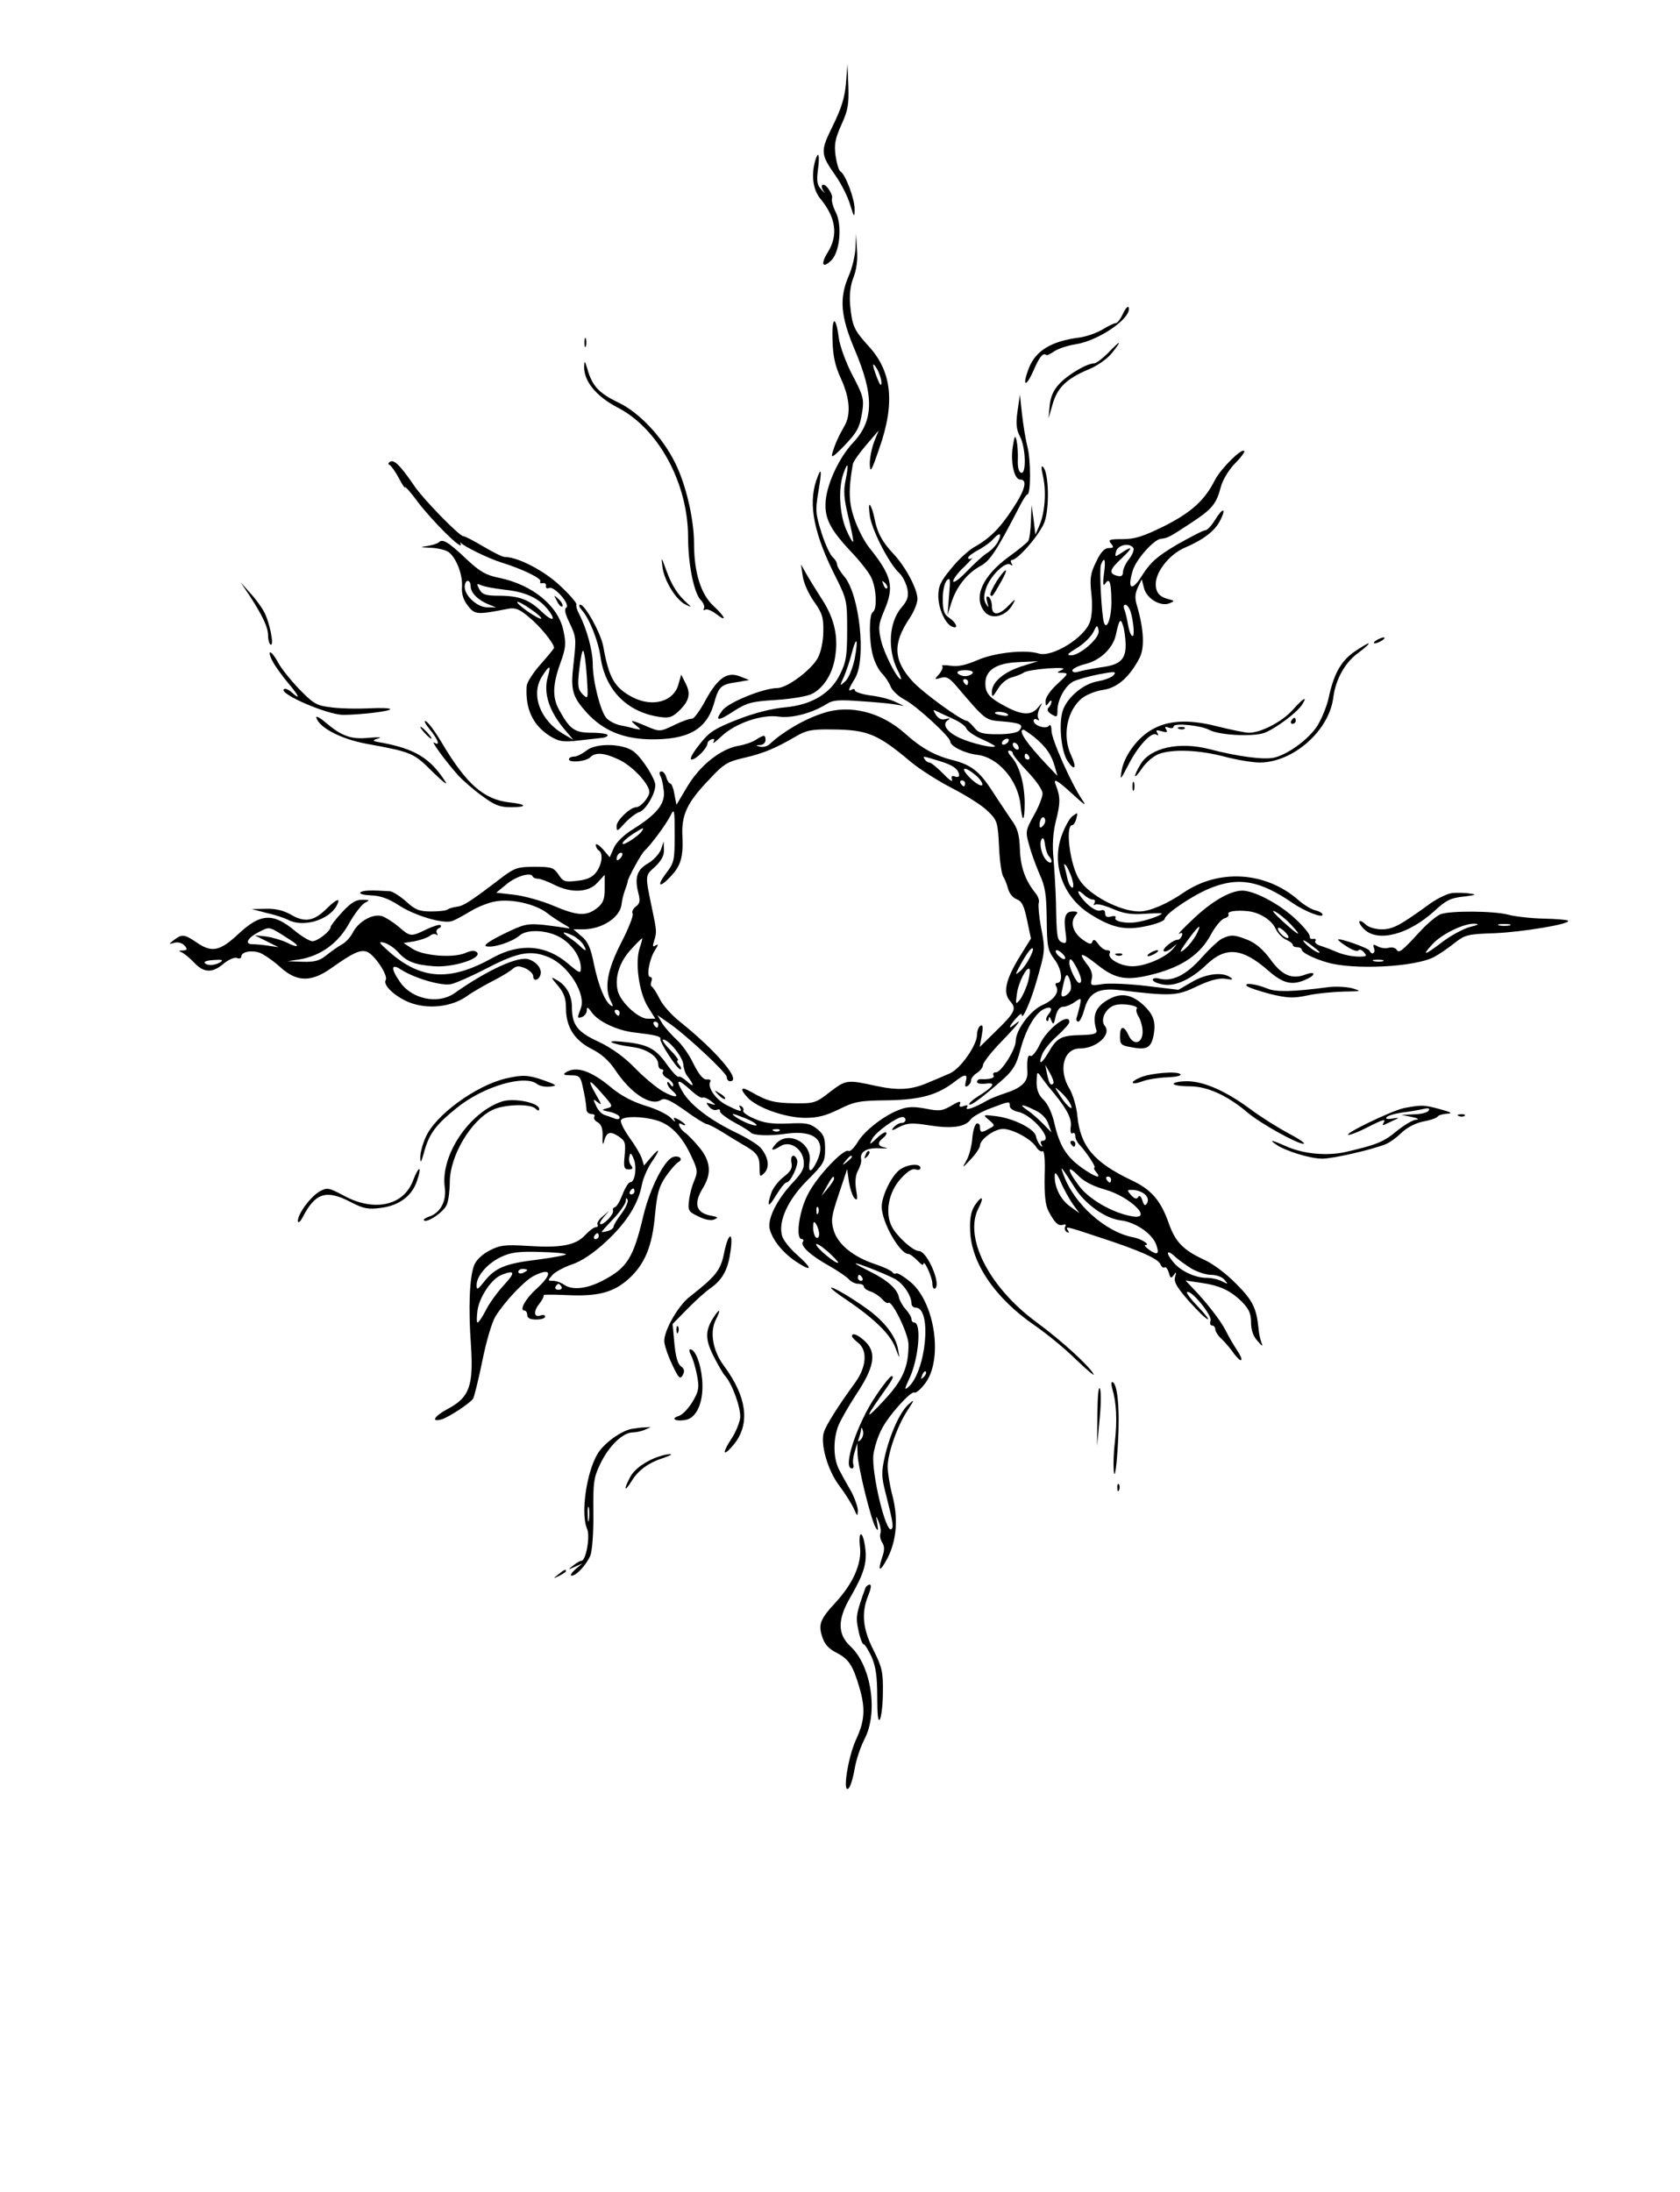 <?xml version="1.0" standalone="no"?>
<!DOCTYPE svg PUBLIC "-//W3C//DTD SVG 20010904//EN"
 "http://www.w3.org/TR/2001/REC-SVG-20010904/DTD/svg10.dtd">
<svg version="1.0" xmlns="http://www.w3.org/2000/svg"
 width="564pt" height="736pt" viewBox="0 0 564 736"
 preserveAspectRatio="xMidYMid meet">

<g transform="translate(0,736) scale(0.1,-0.1)"
fill="#000000" stroke="none">
<path d="M2840 7080 c-4 -48 -16 -85 -44 -142 -43 -87 -42 -95 10 -169 18 -26
40 -69 48 -96 13 -43 15 -45 15 -16 1 33 -30 116 -47 127 -6 3 -13 27 -17 54
-5 38 -1 57 20 104 22 48 25 68 23 130 l-3 73 -5 -65z"/>
<path d="M2736 6818 c-13 -49 -6 -96 18 -125 52 -63 61 -122 25 -180 -25 -40
-18 -56 12 -27 29 29 37 120 14 163 -9 18 -14 38 -12 45 3 6 -4 22 -14 35 -18
22 -29 8 -11 -15 4 -5 -1 -1 -11 10 -14 15 -16 28 -11 67 7 51 1 66 -10 27z"/>
<path d="M2872 6528 c-1 -25 -11 -68 -23 -95 -32 -74 -27 -135 20 -246 66
-155 65 -239 -5 -313 -46 -49 -86 -134 -92 -194 -5 -58 13 -95 83 -170 29 -30
60 -69 69 -87 18 -35 22 -108 6 -118 -13 -8 -13 -100 1 -148 6 -21 19 -47 30
-58 11 -11 24 -31 29 -44 5 -13 26 -33 47 -44 38 -19 153 -125 153 -140 0 -16
48 -40 90 -45 71 -8 138 -86 146 -169 6 -62 14 -57 14 9 -1 65 -18 125 -46
155 -10 11 -12 19 -6 19 7 0 12 -4 12 -9 0 -6 23 -33 50 -62 28 -29 50 -61 50
-73 0 -12 -13 -45 -29 -73 -28 -51 -29 -55 -16 -100 7 -27 23 -70 35 -98 19
-41 23 -69 24 -151 1 -91 3 -104 26 -135 25 -33 30 -79 9 -79 -6 0 -7 -5 -4
-10 13 -20 -6 -47 -45 -64 -41 -18 -90 -84 -90 -121 0 -28 -49 -105 -66 -105
-8 0 -12 -4 -9 -10 6 -9 -10 -14 -42 -13 -7 1 -13 -4 -13 -9 0 -6 13 -8 30 -6
36 5 26 -10 -27 -43 -19 -12 -32 -24 -29 -27 6 -5 44 24 114 85 34 31 45 50
57 97 18 68 48 121 77 137 25 13 35 4 18 -16 -7 -9 -10 -18 -6 -22 3 -3 6 0 7
8 0 8 4 5 8 -6 7 -17 9 -16 15 13 5 21 14 32 25 32 9 0 27 7 39 16 22 15 23
15 17 -13 -4 -15 -8 -34 -11 -40 -2 -7 1 -13 6 -13 5 0 14 18 20 40 15 57 46
74 118 66 175 -21 193 -20 261 13 45 21 73 28 95 25 24 -4 28 -3 16 5 -26 19
-82 12 -129 -16 l-45 -26 -108 13 c-59 7 -126 10 -148 6 -39 -6 -40 -5 -35 17
4 15 -1 32 -16 50 -32 42 -19 41 35 -2 63 -50 100 -55 194 -30 93 25 152 66
187 131 15 28 36 53 46 55 10 3 16 9 13 14 -5 9 24 14 65 10 39 -4 79 -29 93
-58 7 -16 23 -32 36 -38 12 -5 22 -13 22 -17 0 -5 7 -8 15 -8 8 0 15 -4 15 -8
0 -10 40 -30 85 -43 88 -26 294 -16 359 18 17 9 48 30 69 47 36 28 44 30 135
33 93 4 257 31 246 42 -2 3 -40 6 -82 7 -43 1 -96 7 -118 13 -47 13 -194 14
-227 2 -13 -5 -41 -28 -63 -51 -68 -74 -77 -81 -85 -69 -4 7 -16 10 -27 7 -10
-3 -27 -1 -37 5 -15 8 -17 7 -12 -7 6 -16 -8 -24 -15 -8 -3 9 -100 43 -106 38
-1 -2 12 -13 30 -24 18 -12 35 -17 38 -13 3 5 11 3 18 -5 10 -11 10 -14 0 -15
-29 -3 -65 4 -93 16 -16 7 -40 16 -53 20 -12 4 -20 11 -16 16 3 5 0 8 -8 7 -7
-2 -12 2 -11 8 1 7 -20 33 -47 58 -54 51 -139 96 -180 96 -41 -1 -101 -35
-165 -96 -33 -31 -54 -53 -46 -49 9 5 12 3 9 -6 -3 -8 -9 -14 -14 -14 -16 0
-54 -31 -47 -38 3 -4 16 1 27 10 20 17 20 17 6 0 -22 -29 -91 -60 -136 -61
-42 -1 -90 27 -78 45 3 5 -2 9 -10 9 -8 0 -21 9 -29 21 -11 15 -16 17 -20 7
-3 -10 -11 -8 -33 8 -32 23 -42 57 -24 80 10 11 9 14 -8 14 -25 0 -32 -17 -25
-69 5 -35 3 -41 -11 -35 -17 7 -19 16 -21 134 -1 41 -5 107 -8 145 -5 48 -2
89 8 130 15 58 15 80 0 118 -11 27 2 20 57 -30 40 -37 47 -41 31 -18 -36 53
-103 203 -103 232 0 15 -4 23 -8 17 -9 -14 -52 0 -52 16 0 6 5 8 12 4 7 -4 8
-3 4 4 -4 6 -2 22 4 34 11 22 11 22 -5 3 -22 -27 -52 -27 -107 2 -57 30 -70
45 -70 79 0 44 37 68 111 71 l66 3 -52 -16 c-62 -19 -103 -54 -103 -86 0 -21
2 -20 20 9 11 19 31 35 47 39 15 4 33 11 40 16 6 5 42 11 80 14 47 3 62 1 48
-5 -19 -9 -19 -10 3 -10 20 -1 18 -4 -18 -37 -23 -21 -40 -45 -40 -58 0 -17 2
-18 10 -6 5 8 10 10 10 5 0 -6 -4 -15 -10 -21 -6 -6 -3 -14 10 -22 18 -11 20
-10 20 13 0 35 25 82 53 97 12 6 50 17 85 24 53 10 61 10 51 -2 -6 -8 -30 -17
-52 -21 -46 -7 -99 -49 -117 -93 -17 -40 -9 -140 14 -175 24 -36 32 -24 12 19
-31 65 -14 153 38 193 14 11 46 24 70 27 48 7 89 44 122 108 17 33 14 95 -8
171 -9 28 -8 43 2 65 l13 27 8 -31 c10 -35 57 -62 86 -49 17 7 16 8 -2 13 -31
7 -45 22 -45 51 0 42 46 100 97 122 63 27 101 56 119 91 22 43 10 46 -16 4
-12 -20 -27 -36 -33 -36 -7 0 -49 -22 -95 -48 -66 -39 -88 -58 -116 -101 -36
-59 -53 -51 -33 14 11 37 71 104 94 106 24 3 28 5 98 51 76 50 88 65 104 125
6 22 27 57 47 77 20 20 34 39 31 42 -9 10 -78 -59 -98 -97 -34 -68 -79 -109
-170 -155 -71 -35 -99 -44 -140 -44 -45 0 -50 -2 -39 -15 10 -12 9 -15 -8 -15
-14 0 -27 -14 -42 -46 -19 -38 -22 -56 -16 -108 4 -37 2 -75 -5 -94 -18 -53
-127 -120 -172 -106 -45 14 -148 3 -205 -22 -40 -17 -66 -23 -91 -19 -19 3
-32 2 -28 -1 4 -4 -1 -16 -10 -27 -17 -19 -17 -19 5 -13 18 6 28 1 50 -24 103
-121 99 -117 157 -122 61 -5 73 -11 57 -30 -6 -8 -34 -13 -72 -13 -52 0 -65 4
-80 23 -10 12 -21 22 -24 22 -18 0 -147 94 -182 132 -65 71 -68 127 -10 213
14 21 26 50 26 64 0 33 -39 107 -80 151 -39 41 -56 74 -65 123 -4 20 -11 39
-15 42 -4 2 -3 -16 1 -42 10 -51 66 -158 98 -187 11 -10 23 -34 27 -52 5 -27
1 -40 -20 -64 -42 -50 -47 -140 -13 -209 9 -17 14 -31 11 -31 -12 0 -56 87
-66 129 -10 44 -9 55 10 100 35 81 27 117 -51 214 -15 19 -37 61 -48 93 -20
56 -21 99 -6 185 1 9 22 38 45 65 l42 49 -15 -37 c-8 -21 -15 -54 -15 -75 1
-33 5 -27 32 52 54 153 42 259 -37 344 -48 53 -54 66 -61 137 -3 35 1 66 11
92 10 25 15 59 12 93 l-3 54 -2 -47z m87 -453 c0 -13 -5 -8 -14 15 -18 46 -18
61 0 30 8 -14 14 -34 14 -45z m-120 -326 c-8 -37 -6 -62 9 -125 11 -44 18 -81
16 -83 -2 -2 -13 17 -24 43 -22 53 -26 135 -9 185 16 45 19 35 8 -20z m966
-229 c3 -6 -3 -22 -14 -36 -12 -15 -21 -35 -21 -44 0 -13 -6 -17 -20 -13 -29
8 -25 21 16 59 38 36 38 44 -1 18 -22 -15 -23 -14 -18 5 6 22 46 30 58 11z
m-99 -87 c-4 -32 -3 -43 4 -33 14 22 20 8 21 -52 2 -57 -15 -108 -25 -78 -8
27 -16 177 -10 194 12 31 17 16 10 -31z m-728 -48 c-3 -3 -9 2 -12 12 -6 14
-5 15 5 6 7 -7 10 -15 7 -18z m817 -77 c11 -35 15 -89 6 -83 -5 2 -11 19 -14
37 -3 18 -8 41 -12 51 -4 9 -3 17 3 17 5 0 13 -10 17 -22z m-16 -109 c1 -52
-17 -71 -81 -79 -31 -5 -65 -11 -77 -15 -12 -4 -21 -2 -21 4 0 6 20 16 45 22
50 13 91 53 101 97 11 52 16 59 24 32 5 -14 8 -41 9 -61z m-123 -6 c-20 -18
-46 -33 -58 -33 -19 0 -16 4 18 25 22 13 46 37 54 52 12 25 14 26 18 8 3 -13
-8 -30 -32 -52z m-391 -93 c-3 -5 -15 -10 -25 -10 -10 0 -22 5 -25 10 -4 6 7
10 25 10 18 0 29 -4 25 -10z m-15 -30 c0 -5 -2 -10 -4 -10 -3 0 -8 5 -11 10
-3 6 -1 10 4 10 6 0 11 -4 11 -10z m-49 -124 c20 -9 40 -23 43 -31 3 -9 26
-25 51 -36 25 -11 45 -22 45 -24 0 -9 -78 9 -117 27 -44 20 -62 46 -41 60 9 6
7 8 -7 4 -14 -4 -24 1 -33 14 -11 18 -10 19 5 11 10 -5 34 -16 54 -25z m183
15 c3 -4 -6 -6 -19 -3 -14 2 -25 6 -25 8 0 8 39 4 44 -5z m90 -77 c40 -34 55
-57 67 -97 l9 -32 -38 40 c-67 71 -96 115 -76 115 3 0 20 -12 38 -26z m-89
-14 c-3 -5 -11 -10 -16 -10 -6 0 -7 5 -4 10 3 6 11 10 16 10 6 0 7 -4 4 -10z
m35 -21 c0 -6 -4 -7 -10 -4 -5 3 -10 11 -10 16 0 6 5 7 10 4 6 -3 10 -11 10
-16z m35 -29 c3 -5 1 -10 -4 -10 -6 0 -11 5 -11 10 0 6 2 10 4 10 3 0 8 -4 11
-10z m46 -233 c-8 -8 -11 -7 -11 4 0 20 13 34 18 19 3 -7 -1 -17 -7 -23z m20
-101 c15 -16 10 -30 -5 -17 -18 15 -29 58 -19 74 5 7 9 1 11 -18 2 -16 8 -34
13 -39z m812 -229 c43 -46 28 -40 -28 11 -27 25 -39 39 -25 32 14 -7 38 -27
53 -43z m602 -9 c-22 -6 -63 -28 -91 -49 -61 -47 -73 -50 -36 -10 31 35 106
71 142 70 18 -1 14 -4 -15 -11z m133 5 c-10 -2 -26 -2 -35 0 -10 3 -2 5 17 5
19 0 27 -2 18 -5z m-1052 -31 c-8 -15 -24 -36 -37 -47 -25 -22 -19 -8 19 43
30 39 37 41 18 4z m309 -10 c-6 -7 -35 18 -35 31 0 5 9 2 20 -8 11 -10 18 -20
15 -23z m105 -49 c0 -8 -38 17 -51 33 -9 11 -2 9 19 -6 17 -13 32 -25 32 -27z
m-860 -8 c7 -8 8 -15 2 -15 -5 0 -15 7 -22 15 -7 8 -8 15 -2 15 5 0 15 -7 22
-15z m45 -45 c16 -32 19 -50 8 -50 -9 0 -33 49 -33 67 0 21 8 15 25 -17z
m1028 23 c-7 -2 -21 -2 -30 0 -10 3 -4 5 12 5 17 0 24 -2 18 -5z m-1049 -97
c-3 -8 -12 -17 -20 -20 -11 -4 -13 1 -8 22 11 53 15 59 25 34 4 -12 6 -28 3
-36z"/>
<path d="M3770 6307 c-8 -18 -19 -32 -25 -32 -5 0 -26 -10 -45 -22 -19 -11
-53 -23 -75 -26 -95 -12 -148 -44 -171 -103 -24 -63 -10 -67 17 -5 19 44 31
58 42 49 2 -2 14 4 27 13 14 9 45 19 70 23 80 12 191 90 179 124 -2 6 -11 -4
-19 -21z"/>
<path d="M2795 6218 c1 -54 9 -88 29 -131 29 -64 33 -119 11 -157 -19 -33 -31
-59 -40 -89 -6 -20 0 -17 34 17 50 52 57 65 66 122 6 40 2 54 -33 120 -22 42
-42 97 -46 125 -10 78 -24 74 -21 -7z"/>
<path d="M1962 6210 c0 -14 2 -19 5 -12 2 6 2 18 0 25 -3 6 -5 1 -5 -13z"/>
<path d="M3720 6175 c-19 -19 -40 -35 -47 -35 -24 0 -87 -37 -116 -68 -20 -21
-30 -43 -33 -73 l-4 -44 14 49 c16 55 47 85 121 116 29 12 62 35 78 55 36 45
30 45 -13 0z"/>
<path d="M1961 6130 c-1 -50 40 -100 112 -138 137 -70 237 -254 237 -436 0
-88 19 -185 42 -210 10 -10 15 -24 11 -29 -3 -6 -1 -7 4 -4 6 4 22 -3 37 -14
38 -30 32 -11 -8 26 -43 39 -66 113 -66 210 0 83 -28 201 -64 272 -43 87 -122
170 -191 202 -64 31 -87 55 -103 112 -9 29 -10 30 -11 9z"/>
<path d="M3416 5980 c-6 -42 -4 -62 8 -85 20 -37 22 -129 4 -122 -8 2 -12 19
-11 43 1 21 -1 50 -4 64 -5 21 -7 18 -13 -20 -8 -53 5 -110 25 -110 25 0 17
-34 -24 -96 -43 -67 -80 -103 -131 -131 -19 -11 -54 -43 -77 -72 -35 -42 -43
-59 -43 -92 0 -42 24 -95 47 -103 21 -9 15 12 -9 29 -19 12 -23 25 -23 65 0
28 6 54 14 62 11 11 12 3 7 -52 l-5 -65 13 42 c17 54 53 98 96 122 33 17 54
48 137 209 9 17 19 32 22 32 12 0 12 117 0 161 -6 24 -14 73 -18 109 l-7 65
-8 -55z m-66 -439 c-6 -12 -22 -29 -37 -38 -14 -9 -45 -38 -69 -63 -24 -25
-44 -39 -44 -31 0 7 17 30 38 49 20 20 31 33 25 28 -7 -4 -13 -3 -13 1 0 5 16
17 35 27 19 10 42 27 51 38 21 23 29 17 14 -11z"/>
<path d="M1310 5810 c-7 -4 -8 -9 -2 -11 5 -2 19 -22 31 -44 11 -22 21 -36 21
-31 0 4 20 -18 44 -51 49 -64 148 -162 143 -141 -2 7 -2 10 0 6 7 -11 95 -54
138 -67 65 -20 135 -53 129 -63 -3 -5 0 -7 8 -6 7 2 12 -2 11 -9 -2 -7 3 -10
11 -7 17 7 72 -56 57 -66 -7 -4 -4 -21 10 -49 24 -50 24 -54 14 -143 -10 -86
-3 -108 46 -162 54 -58 118 -85 206 -88 130 -3 193 31 219 117 17 61 23 67 79
75 l40 7 -28 11 c-44 19 -76 -2 -118 -78 -19 -36 -40 -64 -46 -63 -6 1 -33 -8
-59 -21 -48 -23 -49 -23 -92 -5 -53 23 -62 24 -36 3 18 -15 18 -15 -6 -10 -14
4 -37 9 -52 12 -15 4 -34 14 -42 23 -20 22 -46 124 -46 181 0 45 -20 119 -46
169 -7 13 -11 28 -9 31 3 4 -21 32 -53 62 -53 51 -143 98 -187 98 -8 0 -40 16
-72 35 -32 19 -62 35 -68 35 -13 0 -136 126 -165 170 -45 66 -67 88 -80 80z
m660 -721 c5 -77 5 -78 -14 -60 -16 17 -18 28 -11 86 4 37 10 64 13 60 4 -4 9
-42 12 -86z"/>
<path d="M3502 5759 c11 -51 6 -121 -13 -164 l-13 -30 -6 50 -7 50 -2 -55 c-1
-30 -5 -60 -9 -66 -4 -6 -33 -30 -65 -53 -88 -64 -120 -135 -83 -183 23 -31
75 -18 97 25 10 18 7 17 -14 -5 -33 -35 -57 -36 -57 -4 0 14 -5 28 -11 32 -8
4 -9 -1 -5 -17 6 -21 5 -21 -4 -6 -8 13 -8 27 0 51 13 41 64 91 81 81 8 -5 10
-4 5 3 -4 7 -3 12 1 12 20 0 93 85 109 126 18 48 15 167 -4 186 -7 7 -7 -3 0
-33z"/>
<path d="M2740 5746 c-27 -82 -7 -180 67 -326 36 -72 37 -79 37 -175 0 -84 -3
-107 -23 -147 -32 -67 -97 -105 -188 -113 -43 -4 -102 -19 -158 -41 -78 -31
-95 -42 -128 -85 -23 -29 -33 -49 -25 -49 15 0 53 39 53 54 0 5 6 11 14 14 9
3 11 0 6 -9 -4 -8 8 1 27 19 46 44 137 75 193 66 45 -6 112 12 163 44 18 12
42 13 110 8 48 -3 101 -8 117 -11 l30 -5 -30 14 c-16 8 -54 18 -82 21 -29 4
-53 12 -53 17 0 5 -4 6 -10 3 -15 -9 -12 1 10 37 39 64 16 282 -36 343 -13 15
-24 34 -24 40 0 7 -7 18 -15 25 -8 7 -25 43 -37 81 -20 63 -21 76 -11 136 13
76 11 91 -7 39z m129 -599 c-7 -32 -20 -64 -31 -74 -20 -18 -20 -18 -4 17 8
19 20 55 26 79 16 61 22 45 9 -22z"/>
<path d="M1474 5540 c-5 -5 -22 -10 -39 -13 -27 -4 -26 -4 8 -6 21 0 47 -6 59
-12 26 -14 52 -75 49 -119 -2 -24 5 -45 20 -64 23 -30 31 -30 134 -10 25 5 39
-1 71 -28 36 -29 84 -88 84 -103 0 -2 -20 -27 -45 -55 -25 -28 -46 -61 -47
-73 -5 -77 21 -132 78 -168 31 -19 44 -21 97 -15 34 4 70 8 80 9 9 1 17 5 17
9 0 4 -24 8 -53 8 -58 0 -74 11 -110 77 -23 41 -22 84 4 156 19 53 20 66 10
112 -18 82 -104 152 -215 175 -45 9 -65 21 -108 61 -62 59 -82 71 -94 59z
m106 -148 c0 -22 25 -47 60 -61 l25 -10 -28 0 c-33 -1 -77 38 -77 69 0 11 5
20 10 20 6 0 10 -8 10 -18z m115 -12 c69 -7 114 -28 144 -66 31 -39 16 -43
-22 -6 -41 39 -75 52 -142 52 -45 0 -56 4 -66 22 -10 19 -9 20 7 13 11 -5 46
-11 79 -15z m88 -66 c21 -14 36 -28 34 -31 -3 -2 -24 9 -48 26 -51 37 -39 42
14 5z m56 -226 c-15 -55 3 -114 58 -179 l28 -33 -34 20 c-77 45 -110 131 -72
192 26 41 32 41 20 0z"/>
<path d="M2224 5456 c6 -46 46 -111 78 -126 19 -9 21 -9 8 2 -34 30 -54 61
-72 110 -18 50 -19 51 -14 14z"/>
<path d="M2695 5425 c3 -22 20 -60 38 -85 27 -38 32 -53 31 -100 0 -31 -8 -69
-18 -88 -21 -40 -102 -101 -136 -102 -47 0 -164 -48 -184 -74 -29 -38 -16 -39
38 -3 44 28 60 32 140 37 50 3 104 12 121 20 42 21 73 72 80 134 9 67 -7 127
-50 191 -18 28 -40 64 -49 80 l-17 30 6 -40z"/>
<path d="M3346 5409 c-14 -23 -24 -44 -21 -47 6 -6 6 -7 34 42 30 52 21 56
-13 5z"/>
<path d="M838 5360 c44 -68 62 -106 62 -134 0 -14 4 -27 8 -30 14 -8 -3 76
-21 109 -9 17 -30 46 -48 65 l-31 35 30 -45z"/>
<path d="M1870 5342 c6 -13 14 -21 18 -18 3 4 -2 14 -12 24 -18 16 -18 16 -6
-6z"/>
<path d="M1953 5312 c25 -27 55 -102 63 -157 15 -109 87 -184 193 -201 36 -6
46 -3 68 17 37 35 43 59 25 94 l-15 30 -9 -31 c-15 -60 -88 -80 -156 -44 -60
32 -78 65 -97 171 -8 43 -61 139 -77 139 -6 0 -4 -7 5 -18z"/>
<path d="M4620 5210 c-8 -5 -10 -10 -5 -10 6 0 17 5 25 10 8 5 11 10 5 10 -5
0 -17 -5 -25 -10z"/>
<path d="M4544 5170 c-43 -31 -67 -74 -84 -155 -6 -27 -23 -68 -37 -91 -29
-46 -102 -99 -148 -108 -34 -7 -119 4 -215 29 -101 26 -196 5 -230 -49 -28
-47 -25 -58 5 -14 13 19 39 41 56 47 48 17 135 13 219 -9 41 -11 95 -20 120
-20 112 1 232 107 246 218 8 62 40 119 85 151 23 17 38 31 33 31 -5 -1 -27
-14 -50 -30z"/>
<path d="M914 5142 c8 -16 31 -48 50 -71 40 -47 47 -64 16 -36 -11 10 -23 15
-27 11 -16 -16 145 -85 198 -86 56 0 159 12 159 19 0 4 -32 5 -70 3 -39 -2
-96 -1 -126 3 -52 6 -61 12 -109 61 -29 30 -61 70 -71 89 -10 19 -22 35 -27
35 -4 0 -1 -13 7 -28z"/>
<path d="M4341 4978 c-35 -40 -107 -78 -148 -78 -13 0 -60 10 -105 21 -100 26
-174 21 -230 -16 -46 -30 -86 -88 -93 -135 -5 -31 -3 -28 23 22 32 63 77 112
94 102 7 -5 8 -2 3 6 -6 9 -2 10 15 5 17 -5 21 -4 15 6 -6 9 -3 11 8 6 10 -3
17 -2 17 4 0 13 92 4 121 -12 32 -17 142 -23 182 -10 37 13 115 71 130 98 17
28 2 19 -32 -19z"/>
<path d="M2764 4966 c-64 -20 -136 -63 -180 -104 -8 -8 -22 -11 -32 -9 -16 4
-16 5 1 6 9 0 17 8 17 16 0 19 -5 19 -33 1 -12 -8 -39 -17 -59 -20 -59 -11
-126 -64 -169 -134 l-38 -64 -7 36 c-3 20 -10 36 -14 36 -4 0 -10 9 -13 20 -3
11 -10 20 -16 20 -8 0 -9 -6 -3 -17 5 -10 9 -34 11 -53 2 -41 -26 -75 -104
-124 -30 -18 -56 -44 -64 -62 l-14 -32 -23 27 c-13 14 -24 21 -24 14 0 -6 5
-15 10 -18 16 -10 11 -48 -9 -74 -12 -16 -31 -25 -63 -28 -41 -5 -48 -3 -63
21 -16 23 -23 26 -80 26 -55 0 -67 -4 -105 -32 -107 -82 -134 -100 -156 -102
-13 -2 -27 -6 -31 -9 -3 -4 -28 -7 -55 -7 -40 0 -54 5 -85 34 -21 18 -46 34
-55 34 -63 4 -91 3 -98 -4 -5 -5 11 -9 35 -10 31 -1 58 -10 95 -34 54 -35 150
-63 178 -52 10 3 37 18 62 33 25 15 63 30 85 33 53 9 131 -9 170 -38 16 -13
44 -31 60 -40 18 -10 22 -15 10 -12 -11 2 -47 7 -80 11 -55 5 -66 3 -135 -31
-49 -24 -69 -39 -57 -41 23 -6 87 15 111 36 26 23 96 19 140 -8 39 -24 66 -66
66 -101 0 -20 -4 -18 -42 14 -74 64 -162 71 -253 21 -144 -81 -242 -75 -350
21 -34 30 -36 34 -15 29 14 -4 34 -18 45 -30 29 -33 56 -44 122 -49 64 -5 164
27 144 47 -7 7 -20 6 -40 -3 -42 -17 -141 -9 -177 15 l-29 19 37 6 c20 4 43
12 51 18 8 7 18 8 22 4 5 -4 5 -2 2 5 -4 6 -1 13 5 16 7 2 10 7 7 11 -3 3 -24
-3 -47 -14 -53 -26 -55 -25 -94 9 -18 15 -43 31 -55 35 -30 10 -79 -17 -98
-54 -8 -16 -25 -35 -38 -41 -12 -7 -35 -23 -50 -35 -23 -19 -39 -24 -80 -23
l-52 2 41 6 c71 12 130 55 166 121 18 32 42 63 53 69 18 9 17 10 -9 10 -21 1
-38 -10 -67 -41 -22 -24 -39 -46 -39 -50 0 -14 -44 -48 -61 -48 -9 0 -36 16
-59 35 -73 61 -115 59 -189 -10 -62 -58 -89 -64 -138 -31 -44 30 -52 31 -79
10 -19 -15 -19 -15 2 -9 13 3 26 -1 34 -10 10 -12 9 -15 -6 -16 -15 0 -15 -2
-4 -6 8 -4 27 -19 42 -35 32 -34 61 -36 99 -3 16 13 36 22 44 19 8 -4 15 -1
15 4 0 17 35 23 63 13 14 -6 45 -27 68 -48 56 -51 105 -51 173 -2 71 50 94 61
117 54 25 -8 73 -80 64 -95 -11 -17 32 -57 81 -76 60 -23 138 -15 189 20 22
16 63 39 90 53 28 14 57 32 66 40 13 11 21 11 43 2 14 -7 26 -18 26 -26 0 -18
17 -16 24 3 7 19 -10 43 -38 53 -34 13 -139 -35 -251 -114 -55 -38 -143 -19
-182 38 -32 46 -30 64 3 42 45 -29 136 -56 168 -49 16 3 72 28 124 55 102 53
146 60 205 35 66 -28 125 -123 107 -171 -13 -34 -13 -35 5 -29 8 4 15 13 15
22 0 13 4 11 16 -6 21 -31 85 -61 141 -68 70 -8 93 -13 90 -22 -3 -10 56 -102
67 -102 5 0 3 7 -4 15 -7 8 -9 15 -4 15 4 0 -7 16 -26 35 -19 19 -29 35 -24
35 19 0 65 -57 68 -83 1 -14 7 -32 13 -39 24 -31 24 -41 1 -20 -13 12 -27 20
-30 17 -3 -3 -21 16 -41 44 -38 53 -65 66 -152 74 -61 6 -31 -9 37 -18 49 -6
88 -32 88 -59 0 -9 5 -16 11 -16 5 0 8 -4 4 -9 -3 -6 4 -15 15 -21 11 -6 20
-16 20 -23 0 -7 -4 -6 -10 3 -5 8 -10 10 -10 4 0 -6 7 -17 15 -24 30 -25 14
-28 -28 -5 -23 13 -66 49 -96 80 -36 37 -77 66 -120 87 -73 33 -91 57 -91 118
0 39 -20 74 -53 91 -19 11 -18 8 6 -20 20 -24 27 -43 27 -74 0 -64 27 -108 85
-138 34 -17 60 -40 81 -72 51 -77 119 -122 153 -100 12 8 29 1 79 -34 34 -25
68 -46 75 -47 7 -1 30 -13 51 -26 22 -14 52 -32 67 -41 50 -28 59 -40 59 -77
0 -34 1 -35 16 -20 19 19 14 54 -13 85 -10 11 -47 34 -83 51 -87 42 -152 92
-178 136 -26 44 -17 46 27 6 18 -17 36 -28 40 -25 5 2 17 -3 27 -11 19 -15 19
-15 0 -10 -16 6 -17 4 -6 -9 7 -9 19 -14 26 -11 8 3 13 1 11 -5 -1 -5 21 -22
48 -37 28 -15 52 -30 55 -34 8 -10 62 -13 120 -4 96 13 136 -23 102 -94 -19
-39 -30 -39 -24 1 9 62 -72 105 -113 59 -21 -23 -14 -26 15 -8 31 20 74 -8 78
-49 3 -26 -5 -40 -38 -75 -52 -56 -84 -120 -76 -154 10 -38 44 -80 89 -110 55
-36 56 -24 3 23 -25 22 -48 51 -51 66 -12 48 20 119 85 184 56 56 60 63 60
106 0 38 -5 49 -27 67 -24 19 -38 21 -98 18 -53 -2 -81 2 -112 16 -24 10 -40
22 -38 27 3 4 0 11 -6 15 -8 4 -9 3 -5 -4 10 -17 1 -15 -45 8 -37 19 -66 61
-54 80 3 4 -3 7 -13 6 -11 -1 -26 17 -44 53 -14 30 -40 66 -56 80 -16 15 -38
39 -48 54 l-17 29 36 -25 c58 -39 197 -169 197 -183 0 -8 5 -14 11 -14 41 0
-46 102 -171 202 -25 20 -55 53 -65 74 -11 22 -23 40 -27 42 -4 2 -4 10 -1 18
3 8 1 14 -4 14 -14 0 -3 61 16 90 11 17 12 22 2 16 -10 -7 -11 -3 -5 15 9 30
9 32 -6 104 -25 120 -25 114 9 145 21 20 31 38 30 57 l-1 28 -9 -27 c-6 -15
-25 -36 -44 -47 -37 -21 -45 -48 -32 -99 7 -27 5 -36 -9 -46 -9 -7 -14 -18
-10 -24 3 -6 -14 -50 -39 -98 -47 -92 -57 -152 -34 -196 8 -15 8 -19 0 -14
-20 13 -42 67 -57 139 -11 56 -21 77 -42 94 l-27 23 32 0 c64 0 126 40 130 86
1 11 6 31 11 45 5 13 9 26 9 29 0 10 46 95 58 105 18 16 69 84 85 115 14 28
15 25 15 -63 0 -86 -2 -94 -29 -129 -33 -44 -22 -51 16 -10 34 36 42 65 39
134 -4 72 16 114 89 190 48 52 62 61 115 73 66 15 107 32 174 71 37 22 54 26
124 25 120 -1 153 -15 265 -109 30 -25 93 -65 140 -89 48 -25 102 -59 119 -77
31 -30 33 -37 37 -120 2 -48 9 -92 14 -99 5 -7 12 -25 16 -40 4 -16 16 -31 29
-36 18 -7 25 -22 35 -70 l13 -62 -36 -58 c-49 -79 -59 -124 -34 -152 23 -26
17 -38 -51 -104 l-51 -50 7 39 c5 28 4 37 -5 32 -6 -4 -11 -17 -11 -30 0 -35
-56 -115 -92 -130 -18 -8 -49 -21 -68 -29 -59 -26 -102 -29 -178 -13 -99 22
-102 21 -157 -21 -46 -36 -52 -38 -119 -37 -68 1 -90 7 -146 39 -33 19 -38 10
-10 -20 32 -34 124 -67 192 -68 43 0 70 7 115 29 52 26 69 29 164 30 111 2
167 18 226 64 33 26 43 25 35 -2 -3 -14 -2 -19 6 -14 7 4 12 13 12 19 0 7 9
18 20 25 11 7 20 19 20 26 0 8 27 43 60 77 57 59 78 86 45 59 -21 -18 -19 -7
5 20 11 13 20 19 20 14 0 -24 29 40 48 106 31 107 32 109 17 186 -7 37 -10 74
-8 82 3 7 -1 20 -8 30 -37 45 -53 90 -55 150 -2 51 -7 71 -31 103 -15 23 -44
65 -63 95 -43 66 -71 87 -135 103 -56 14 -103 40 -155 87 -81 73 -186 100
-276 70z m390 -161 c47 -14 65 -28 66 -49 0 -4 -7 -6 -14 -3 -11 4 -13 1 -10
-11 3 -9 -10 0 -30 21 -20 20 -40 37 -46 37 -5 0 -12 5 -15 10 -8 13 -10 13
49 -5z m123 -49 c15 -13 24 -28 20 -32 -4 -4 -22 6 -40 24 -37 37 -21 43 20 8z
m-37 -26 c0 -5 -2 -10 -4 -10 -3 0 -8 5 -11 10 -3 6 -1 10 4 10 6 0 11 -4 11
-10z m-1085 -160 c-10 -16 -65 -52 -65 -42 0 6 15 19 33 31 36 23 41 25 32 11z
m-73 -92 c-7 -7 -12 -8 -12 -2 0 14 12 26 19 19 2 -3 -1 -11 -7 -17z m-276
-68 c8 0 32 -9 54 -20 57 -29 115 -27 145 6 l25 27 0 -46 c0 -37 -5 -49 -26
-66 -36 -28 -66 -26 -148 9 -38 16 -96 32 -129 36 l-61 7 34 28 c32 27 82 42
88 27 2 -5 10 -8 18 -8z m-831 -206 c35 -22 26 -28 -13 -8 -17 8 -48 17 -69
20 l-38 4 40 -20 40 -20 -34 5 c-18 3 -42 5 -53 5 -29 0 -17 22 23 42 36 18
31 19 104 -28z m948 15 c12 -6 28 -19 35 -30 14 -22 9 -25 -10 -6 -7 7 -24 21
-38 30 -28 19 -22 22 13 6z m225 -40 c-17 -49 -3 -151 27 -199 l25 -40 -26 0
c-31 0 -90 55 -100 93 -11 45 5 96 43 138 19 21 37 39 39 39 1 0 -2 -14 -8
-31z m1308 -36 c-8 -16 -22 -36 -32 -44 -16 -13 -16 -12 -4 11 22 43 43 71 47
66 3 -2 -2 -17 -11 -33z m-2716 -13 c-18 -12 -47 -13 -53 -2 -3 4 11 8 31 9
27 2 33 0 22 -7z m2711 -67 c-6 -21 -18 -47 -26 -58 -16 -19 -16 -18 -11 19 5
38 33 92 42 83 3 -3 1 -22 -5 -44z m-1371 -103 c0 -5 -2 -10 -4 -10 -3 0 -8 5
-11 10 -3 6 -1 10 4 10 6 0 11 -4 11 -10z m130 -40 c0 -5 -2 -10 -4 -10 -3 0
-8 5 -11 10 -3 6 -1 10 4 10 6 0 11 -4 11 -10z m294 -315 c40 -17 49 -31 14
-19 -23 7 -68 34 -56 34 3 0 22 -7 42 -15z m113 -41 c-3 -3 -12 -4 -19 -1 -8
3 -5 6 6 6 11 1 17 -2 13 -5z"/>
<path d="M1062 4950 c11 -34 83 -71 168 -87 154 -28 159 -31 223 -95 34 -33
52 -47 42 -32 -50 78 -101 109 -210 130 -37 6 -38 8 -15 15 15 4 2 5 -31 2
-61 -6 -92 5 -149 54 -18 15 -31 21 -28 13z"/>
<path d="M4335 4940 c-3 -5 -1 -10 4 -10 6 0 11 5 11 10 0 6 -2 10 -4 10 -3 0
-8 -4 -11 -10z"/>
<path d="M1443 4911 c28 -34 36 -58 15 -44 -14 8 39 -64 81 -111 14 -15 49
-46 78 -67 43 -32 60 -39 99 -39 56 0 53 10 -5 16 -88 10 -146 62 -230 204
-21 35 -44 66 -52 69 -7 2 -1 -10 14 -28z"/>
<path d="M1425 4900 c10 -11 20 -20 23 -20 3 0 -3 9 -13 20 -10 11 -20 20 -23
20 -3 0 3 -9 13 -20z"/>
<path d="M3958 4913 c7 -3 16 -2 19 1 4 3 -2 6 -13 5 -11 0 -14 -3 -6 -6z"/>
<path d="M1970 4841 c-14 -11 -33 -21 -42 -21 -10 0 -18 -4 -18 -9 0 -13 57
-8 72 7 17 17 46 15 93 -7 46 -20 105 -83 105 -110 0 -17 -29 -51 -44 -51 -20
0 -66 -44 -66 -63 0 -20 2 -19 28 10 16 17 38 34 49 37 21 7 53 61 53 90 0 20
-40 85 -69 110 -33 30 -128 33 -161 7z"/>
<path d="M3802 4720 c0 -14 2 -19 5 -12 2 6 2 18 0 25 -3 6 -5 1 -5 -13z"/>
<path d="M3598 4618 c-8 -7 -23 -34 -33 -61 -36 -96 2 -206 92 -264 75 -48
120 -58 192 -42 34 7 61 18 61 24 1 16 90 77 150 102 97 40 168 28 280 -49 41
-28 100 -51 100 -39 0 5 -11 12 -25 15 -13 3 -39 19 -57 35 -109 95 -266 105
-385 24 -55 -38 -114 -63 -148 -63 -64 0 -168 54 -201 106 -32 48 -49 184 -24
184 4 0 10 9 13 20 6 24 6 24 -15 8z m0 -205 c6 -19 7 -33 2 -33 -5 0 -12 12
-16 28 -3 15 -8 34 -10 42 -3 10 -2 11 4 5 5 -5 14 -25 20 -42z m71 -73 c7 0
9 -5 5 -12 -4 -6 -3 -8 3 -5 6 4 32 -3 58 -14 37 -16 62 -20 106 -17 33 2 59
3 59 1 0 -6 -55 -25 -85 -29 -37 -6 -78 4 -70 15 3 5 -4 7 -15 4 -14 -4 -20 0
-20 11 0 10 -6 13 -16 9 -9 -3 -27 6 -45 23 -31 30 -41 58 -11 31 10 -10 24
-17 31 -17z"/>
<path d="M4876 4362 c-17 -2 -50 -18 -74 -35 -102 -74 -126 -87 -163 -87 -21
0 -45 7 -54 16 -9 9 -18 14 -21 11 -3 -3 4 -15 15 -26 46 -46 150 -19 238 62
37 34 54 43 97 47 41 5 45 7 21 10 -16 3 -43 3 -59 2z"/>
<path d="M1096 4309 c-41 -41 -72 -47 -117 -21 -26 15 -53 22 -86 21 l-48 -1
50 -13 c28 -6 60 -17 72 -23 50 -27 137 -1 163 47 15 29 1 24 -34 -10z"/>
<path d="M4105 4210 c-11 -4 -42 -33 -70 -64 -52 -59 -98 -82 -141 -72 -13 4
-24 2 -24 -3 0 -6 15 -13 34 -16 40 -8 94 16 148 68 64 60 119 54 204 -20 51
-45 81 -53 129 -31 34 15 32 29 -3 16 -45 -17 -79 -2 -117 51 -24 33 -49 54
-75 65 -45 18 -56 19 -85 6z"/>
<path d="M3860 4160 c-8 -5 -10 -10 -5 -10 6 0 17 5 25 10 8 5 11 10 5 10 -5
0 -17 -5 -25 -10z"/>
<path d="M3748 4153 c7 -3 16 -2 19 1 4 3 -2 6 -13 5 -11 0 -14 -3 -6 -6z"/>
<path d="M4186 4050 c6 -6 41 -17 78 -27 58 -14 78 -15 125 -5 32 7 86 12 122
13 59 1 62 1 29 11 -19 5 -55 7 -80 4 -120 -16 -176 -17 -205 -5 -38 16 -81
21 -69 9z"/>
<path d="M3709 3997 c-33 -23 -42 -51 -28 -96 3 -11 -9 -15 -51 -16 -67 -1
-82 -9 -110 -58 -24 -41 -36 -44 -21 -6 5 13 27 41 50 61 22 20 41 41 41 47 0
34 -75 -23 -99 -75 -12 -25 -26 -42 -31 -39 -10 6 -13 -11 -11 -55 2 -32 -21
-53 -74 -70 -22 -7 -49 -18 -60 -24 -41 -24 -77 -37 -69 -24 5 8 2 9 -10 5
-13 -5 -17 -3 -13 7 4 11 -4 9 -29 -6 -31 -18 -41 -19 -86 -10 -37 7 -61 7
-84 -2 -51 -17 -123 -72 -145 -111 -12 -19 -25 -32 -30 -29 -16 10 -107 -86
-137 -146 -30 -57 -42 -150 -20 -150 5 0 7 -4 3 -10 -8 -13 26 -45 89 -80 30
-17 60 -38 66 -45 7 -8 21 -15 31 -15 11 0 19 -4 19 -9 0 -5 10 -13 23 -17 12
-4 29 -15 38 -25 9 -10 18 -16 21 -13 12 11 68 -104 68 -140 0 -76 -19 -119
-81 -186 -63 -68 -67 -65 -14 10 42 59 48 70 38 70 -4 0 -28 -29 -51 -64 -64
-93 -115 -246 -82 -246 5 0 7 6 5 13 -3 6 -1 26 4 42 l9 30 1 -36 c1 -43 45
-220 60 -246 9 -15 10 -13 6 12 -5 28 -5 29 5 6 6 -14 8 -31 6 -38 -3 -8 -1
-22 6 -32 8 -13 8 -26 -1 -51 -16 -49 -6 -48 19 0 30 59 36 132 16 209 -9 34
-16 78 -16 97 0 44 32 136 66 188 25 38 25 40 4 21 -29 -25 -63 -102 -80 -177
-11 -49 -11 -67 3 -120 25 -99 28 -116 19 -122 -19 -11 -66 188 -60 249 3 24
15 63 28 87 23 46 99 130 110 123 4 -3 19 9 33 27 64 77 38 271 -45 343 -23
19 -44 32 -49 30 -4 -3 -10 -1 -13 4 -4 5 -28 17 -55 26 -75 24 -128 67 -142
114 -10 34 -8 48 17 122 l28 84 6 -43 c4 -23 12 -48 19 -55 9 -9 11 -3 5 29
-4 27 -2 50 7 65 7 13 12 30 10 37 -5 25 18 39 61 37 24 -1 33 0 21 2 -27 5
-29 16 -8 33 9 7 13 15 10 18 -3 3 -17 -5 -31 -19 -26 -24 -27 -24 -15 -1 12
22 81 72 101 72 5 0 10 -4 10 -10 0 -5 -6 -10 -14 -10 -7 0 -19 -7 -26 -15
-10 -12 -6 -12 20 2 27 13 43 14 99 5 76 -12 121 -6 139 19 7 10 37 27 67 38
66 25 65 25 65 7 0 -7 13 -16 29 -19 47 -10 120 -97 80 -97 -5 0 -7 -6 -3 -12
5 -9 4 -10 -4 -3 -5 6 -12 19 -14 30 -4 25 -76 61 -136 68 -43 5 -43 5 -22
-13 21 -18 21 -19 1 -29 -26 -15 -31 -14 -31 5 0 9 -5 14 -11 12 -6 -2 -13
-25 -15 -51 -2 -26 -11 -59 -20 -74 -15 -26 -14 -26 15 5 17 18 31 39 31 46 0
21 49 56 77 56 32 0 95 -34 111 -60 7 -11 17 -18 22 -15 6 4 9 -30 7 -83 -1
-63 2 -97 13 -118 21 -40 33 -51 49 -46 8 3 11 0 7 -6 -3 -6 -1 -14 5 -18 8
-4 9 -3 5 4 -10 16 -12 17 105 -22 135 -44 198 -72 205 -91 3 -8 10 -13 14
-10 4 3 10 -5 14 -18 5 -19 8 -20 17 -7 8 12 9 10 4 -7 -5 -17 6 -35 47 -82
29 -32 57 -60 63 -60 5 -1 -10 18 -33 42 -23 24 -40 46 -37 49 12 11 86 -79
79 -96 -3 -9 -1 -16 5 -16 6 0 11 -6 11 -13 0 -7 10 -23 23 -34 12 -12 30 -33
40 -48 11 -14 21 -24 24 -21 3 3 -3 17 -14 33 -10 15 -28 45 -38 66 -19 36
-63 93 -113 145 l-22 23 47 -7 c67 -9 103 -26 141 -63 25 -25 32 -41 32 -71 0
-24 7 -46 21 -61 18 -21 20 -21 13 -4 -4 11 -8 32 -9 46 -7 67 -19 93 -74 148
-33 34 -79 69 -111 83 -67 31 -94 59 -115 118 -28 80 -59 116 -127 148 -126
60 -171 114 -181 215 -3 32 -15 72 -26 91 -39 63 -21 136 34 136 56 0 108 47
84 76 -17 21 4 62 36 70 27 7 81 -3 71 -13 -3 -4 0 -16 7 -27 7 -12 13 -34 13
-51 -1 -39 -31 -46 -47 -11 -16 35 -29 33 -29 -4 0 -25 4 -30 34 -35 54 -11
69 -4 78 35 10 50 1 75 -38 110 -42 36 -79 38 -125 7z m-173 -275 c-9 -8 -14
0 -21 33 l-6 30 16 -28 c9 -16 14 -31 11 -35z m-18 -8 c60 -70 80 -106 77
-134 -3 -18 0 -28 5 -25 6 4 10 -1 10 -9 0 -8 6 -21 13 -28 22 -23 59 -78 51
-78 -3 0 -1 -7 6 -15 21 -25 -4 -17 -49 15 -52 38 -74 74 -91 148 -8 35 -22
65 -36 79 -17 16 -24 33 -24 60 1 36 2 37 15 18 8 -11 18 -25 23 -31z m73 -56
c18 -33 -6 -17 -30 20 -23 36 -23 36 -1 17 12 -11 26 -28 31 -37z m-117 -25
c22 -10 39 -27 45 -45 l11 -30 -28 29 c-15 15 -38 36 -52 45 -32 22 -20 23 24
1z m-614 -157 c0 -2 -8 -10 -17 -17 -16 -13 -17 -12 -4 4 13 16 21 21 21 13z
m748 -103 c33 -54 102 -104 154 -110 50 -6 105 -44 119 -80 12 -33 6 -39 -23
-19 -12 9 -18 16 -13 16 19 0 -13 21 -40 26 -93 17 -200 112 -235 211 -9 24
-8 25 2 11 7 -10 23 -34 36 -55z m103 -7 c86 -25 164 -104 87 -89 -65 12 -142
57 -175 101 -41 54 -43 76 -3 35 19 -20 51 -36 91 -47z m-109 -49 l22 -30 -32
23 c-32 23 -53 66 -51 104 0 14 7 7 20 -22 10 -24 29 -58 41 -75z m-802 86 c0
-5 -10 -19 -21 -33 l-21 -25 18 33 c18 32 24 38 24 25z m930 -3 c0 -5 -2 -10
-4 -10 -3 0 -8 5 -11 10 -3 6 -1 10 4 10 6 0 11 -4 11 -10z m115 -51 c9 -9 11
-19 6 -28 -7 -11 -10 -9 -16 9 -5 15 -10 18 -14 11 -5 -8 -12 -6 -24 7 -15 17
-15 18 9 17 14 -1 31 -8 39 -16z m-1098 -61 c-3 -8 -6 -5 -6 6 -1 11 2 17 5
13 3 -3 4 -12 1 -19z m3 -71 c0 -10 -4 -15 -10 -12 -5 3 -10 18 -10 33 0 21 2
24 10 12 5 -8 10 -23 10 -33z m64 -96 c-6 -7 -74 50 -74 61 0 6 17 -5 38 -23
21 -19 37 -36 36 -38z m1186 -20 c19 -11 49 -21 66 -21 17 0 38 -7 45 -17 13
-15 12 -15 -8 -5 -12 7 -36 12 -53 12 -38 0 -89 24 -112 54 -25 30 -22 43 5
19 12 -12 38 -30 57 -42z m-1075 0 c28 -11 63 -26 78 -34 29 -15 57 -57 57
-83 0 -8 6 -14 14 -14 56 0 35 -217 -26 -268 -12 -10 -11 -4 3 26 33 66 44
192 18 192 -5 0 -9 5 -9 12 0 6 -9 21 -19 32 -11 12 -21 30 -23 40 -5 28 -38
58 -99 88 -64 32 -62 35 6 9z m-30 -31 c3 -5 1 -10 -4 -10 -6 0 -11 5 -11 10
0 6 2 10 4 10 3 0 8 -4 11 -10z m206 -333 c-10 -9 -11 -8 -5 6 3 10 9 15 12
12 3 -3 0 -11 -7 -18z m-212 -211 c-9 -8 -10 -7 -5 7 3 10 7 24 7 30 1 7 3 4
6 -7 3 -10 -1 -23 -8 -30z"/>
<path d="M3595 3520 c3 -5 8 -10 11 -10 2 0 4 5 4 10 0 6 -5 10 -11 10 -5 0
-7 -4 -4 -10z"/>
<path d="M1900 3760 c-11 -7 -8 -10 16 -10 28 0 33 -4 40 -37 8 -36 11 -52 13
-80 1 -7 8 -13 17 -13 8 0 13 -4 9 -9 -3 -6 2 -14 12 -19 12 -7 17 -22 16 -49
-1 -21 1 -29 4 -18 8 34 20 39 48 21 24 -16 26 -22 22 -65 -4 -40 -2 -47 14
-47 13 0 15 4 8 13 -6 6 -9 20 -6 30 3 15 6 13 15 -9 11 -28 3 -78 -12 -77 -6
0 -17 -18 -26 -41 -9 -23 -20 -42 -26 -43 -5 -1 -8 -6 -6 -11 4 -11 -28 -46
-41 -46 -6 0 -2 10 9 23 l19 22 -22 -19 c-13 -10 -20 -23 -17 -27 3 -5 0 -9
-6 -9 -6 0 -22 -12 -35 -26 -32 -35 -82 -44 -190 -37 -79 5 -96 3 -131 -15
-25 -13 -45 -32 -52 -49 -16 -41 -20 -143 -11 -268 9 -137 -5 -176 -76 -214
-47 -25 -61 -47 -22 -36 25 8 92 52 105 69 4 6 18 63 31 126 13 65 32 130 44
150 31 50 96 119 128 136 61 31 66 8 10 -43 -37 -33 -59 -73 -40 -73 5 0 9 -7
9 -15 0 -10 10 -15 30 -15 17 0 30 4 30 10 0 5 -6 7 -14 4 -23 -9 -27 12 -6
38 11 14 17 27 15 30 -2 2 33 2 79 0 104 -5 156 9 207 55 54 49 79 110 88 215
7 72 13 94 36 128 16 23 35 45 43 49 18 10 0 24 -20 16 -29 -12 -76 -105 -98
-196 -34 -144 -55 -176 -138 -219 -52 -27 -100 -32 -127 -14 -11 8 -28 14 -39
14 -18 0 -18 1 -1 20 9 10 39 26 65 35 31 10 72 37 115 77 68 63 108 126 120
191 4 21 18 53 31 73 31 45 31 55 0 19 l-24 -28 -7 23 c-4 13 -23 45 -42 71
-19 27 -32 53 -28 59 8 13 70 13 118 -1 47 -13 86 -52 117 -119 22 -46 23 -54
11 -83 -8 -18 -16 -48 -18 -68 -4 -33 -2 -37 32 -53 21 -11 43 -15 53 -10 14
6 13 8 -8 12 -54 9 -63 40 -30 94 29 47 26 88 -10 133 -17 21 -40 45 -50 52
-20 14 -29 40 -10 28 6 -3 10 -4 10 -1 0 3 -10 10 -21 17 -17 9 -20 8 -14 -3
4 -7 -2 -3 -13 9 -12 12 -51 31 -86 41 -42 13 -82 34 -113 60 -68 57 -118 74
-153 52z m137 -121 c-19 -5 -18 -6 11 -12 17 -4 32 -12 32 -18 0 -7 -7 -8 -17
-4 -10 4 -25 9 -34 12 -9 3 -22 16 -28 31 -11 24 -11 24 6 11 14 -11 13 -7 -5
24 -32 56 -26 58 18 7 39 -44 39 -45 17 -51z m93 -279 c0 -5 -5 -10 -11 -10
-5 0 -7 5 -4 10 3 6 8 10 11 10 2 0 4 -4 4 -10z m-44 -75 c-14 -18 -26 -38
-26 -43 0 -5 -9 -12 -20 -15 -11 -3 -20 -4 -20 -3 0 2 18 22 40 45 22 23 40
50 41 59 0 11 2 12 6 4 3 -7 -7 -28 -21 -47z m-76 -75 c0 -5 -5 -10 -11 -10
-5 0 -7 5 -4 10 3 6 8 10 11 10 2 0 4 -4 4 -10z m-110 -61 c0 -3 -43 -11 -96
-18 -108 -13 -141 -27 -178 -73 -23 -29 -26 -30 -26 -12 0 31 38 74 84 95 32
15 60 18 128 16 49 -1 88 -5 88 -8z m-130 -53 c0 -2 -7 -6 -15 -10 -8 -3 -15
-1 -15 4 0 6 7 10 15 10 8 0 15 -2 15 -4z m-78 -50 c-22 -24 -50 -62 -61 -85
-12 -23 -24 -41 -28 -41 -3 0 -3 18 0 40 6 45 47 107 81 120 45 18 47 8 8 -34z
m193 -6 c3 -5 -1 -10 -10 -10 -9 0 -13 5 -10 10 3 6 8 10 10 10 2 0 7 -4 10
-10z"/>
<path d="M3829 3743 c-39 -16 -33 -28 7 -13 16 6 52 12 80 13 29 1 50 5 47 10
-7 12 -98 5 -134 -10z"/>
<path d="M1697 3739 c-100 -24 -236 -123 -268 -197 -11 -24 -19 -56 -18 -70 0
-19 4 -13 13 21 17 61 38 90 110 148 89 72 229 113 270 79 8 -6 27 -10 43 -8
25 3 23 5 -21 21 -54 19 -72 19 -129 6z"/>
<path d="M3940 3721 c0 -4 24 -8 54 -8 58 0 126 -30 194 -88 44 -37 166 -105
188 -105 9 0 -14 16 -50 35 -36 19 -93 55 -128 81 -82 61 -157 94 -213 94 -25
0 -45 -4 -45 -9z"/>
<path d="M2412 3684 c10 -10 20 -16 22 -13 3 3 -5 11 -17 18 -21 13 -21 12 -5
-5z"/>
<path d="M1685 3662 c-110 -37 -206 -180 -192 -287 7 -48 -15 -88 -54 -100
-11 -4 -18 -9 -16 -12 11 -10 68 29 77 53 6 14 10 49 10 77 1 88 72 207 144
241 40 19 127 21 144 4 8 -8 12 -8 12 -1 0 21 -85 38 -125 25z"/>
<path d="M4714 3640 c-41 -8 -210 -90 -186 -90 7 0 35 11 62 25 55 28 64 30
54 14 -4 -8 -1 -8 12 -1 11 5 26 12 34 16 8 3 2 4 -13 1 -17 -3 -26 -2 -23 3
3 6 27 13 53 17 27 3 59 9 72 12 17 4 22 2 17 -6 -4 -6 -26 -12 -49 -12 l-42
-2 35 -7 c19 -4 26 -8 15 -9 -11 0 -41 -18 -67 -39 -43 -36 -68 -46 -173 -70
-60 -13 -137 -6 -191 17 -54 24 -67 27 -39 8 32 -22 115 -47 154 -47 35 0 162
29 211 48 14 5 39 23 56 40 20 18 47 32 73 37 22 4 43 11 47 16 3 5 17 9 32
10 20 1 14 5 -23 15 -55 15 -62 15 -121 4z"/>
<path d="M4898 3613 c7 -3 16 -2 19 1 4 3 -2 6 -13 5 -11 0 -14 -3 -6 -6z"/>
<path d="M2906 3483 c-6 -14 -5 -15 5 -6 7 7 10 15 7 18 -3 3 -9 -2 -12 -12z"/>
<path d="M2657 3456 c4 -18 -3 -29 -26 -47 -16 -12 -35 -36 -41 -52 -17 -50
-11 -54 16 -9 14 23 29 42 34 42 14 0 42 60 36 76 -9 23 -24 16 -19 -10z"/>
<path d="M3022 3434 c-28 -19 -62 -89 -62 -125 0 -52 61 -159 90 -159 5 0 18
-10 30 -22 11 -12 20 -18 20 -12 1 19 29 -42 30 -64 0 -13 4 -21 9 -18 22 14
-27 126 -54 126 -20 0 -74 49 -91 82 -24 46 -11 117 31 162 22 24 38 34 49 30
9 -3 16 -1 16 5 0 16 -42 13 -68 -5z"/>
<path d="M1386 3395 c-32 -83 -130 -104 -230 -50 -53 28 -57 29 -83 15 -31
-18 -73 -75 -73 -99 1 -9 8 -3 17 14 42 81 79 92 161 49 43 -22 58 -25 102
-19 61 8 104 41 120 91 18 52 6 52 -14 -1z"/>
<path d="M3273 3314 c-13 -20 -18 -45 -16 -85 3 -109 84 -228 217 -319 39 -27
102 -78 139 -115 38 -36 64 -58 58 -48 -15 28 -108 113 -194 176 -158 117
-242 284 -192 381 20 38 12 45 -12 10z"/>
<path d="M2431 3154 c-11 -58 -28 -79 -115 -147 -39 -30 -86 -112 -86 -149 0
-13 12 -48 26 -78 22 -47 27 -52 36 -37 7 14 6 21 -6 30 -11 8 -18 34 -22 77
l-6 65 49 50 c27 28 64 61 82 73 39 29 56 63 64 125 9 66 -8 59 -22 -9z"/>
<path d="M2790 3036 c0 -3 26 -23 58 -44 89 -61 142 -113 158 -157 15 -39 15
-39 9 -6 -7 44 -44 93 -103 136 -54 39 -122 79 -122 71z"/>
<path d="M2396 2938 c-29 -45 -29 -74 -1 -130 15 -29 32 -60 40 -68 24 -28 52
-106 50 -139 -2 -17 -15 -50 -30 -72 -30 -46 -29 -61 2 -26 63 69 54 163 -27
272 -37 50 -48 113 -27 154 18 36 14 41 -7 9z"/>
<path d="M2271 2894 c0 -11 3 -14 6 -6 3 7 2 16 -1 19 -3 4 -6 -2 -5 -13z"/>
<path d="M2860 2874 c0 -3 10 -14 22 -23 31 -26 27 -81 -12 -134 -56 -77 -97
-142 -104 -165 -13 -39 13 -129 51 -179 19 -25 41 -60 49 -77 12 -27 13 -28
14 -8 0 12 -10 41 -22 64 -13 22 -31 55 -40 72 -20 37 -22 97 -5 146 7 19 35
68 61 108 61 91 69 139 33 176 -24 24 -47 34 -47 20z"/>
<path d="M2320 2810 c6 -11 15 -41 20 -67 8 -42 6 -53 -15 -89 -14 -23 -35
-45 -47 -48 -31 -10 -5 -20 28 -12 36 10 58 66 51 137 -5 53 -23 99 -40 99 -4
0 -3 -9 3 -20z"/>
<path d="M3684 2612 l-1 -107 8 85 c5 46 6 94 2 107 -5 13 -8 -20 -9 -85z"/>
<path d="M3734 2698 c14 -46 17 -105 9 -178 -5 -41 -6 -88 -3 -105 3 -17 9 26
13 97 7 117 -1 208 -20 208 -3 0 -2 -10 1 -22z"/>
<path d="M2121 2563 c-37 -7 -94 -49 -115 -84 -38 -64 -57 -203 -35 -252 11
-25 -4 -107 -19 -107 -5 0 -17 -7 -28 -16 -18 -14 -18 -15 6 -4 l25 11 -24
-20 c-13 -12 -18 -21 -12 -21 16 0 50 37 63 68 6 15 11 78 10 142 -1 103 1
120 24 167 28 58 74 103 107 104 12 0 31 4 42 9 l20 9 -20 -1 c-11 0 -31 -3
-44 -5z m-144 -305 c-2 -13 -4 -5 -4 17 -1 22 1 32 4 23 2 -10 2 -28 0 -40z"/>
<path d="M2215 2471 c-45 -14 -86 -43 -100 -71 -22 -42 -19 -51 5 -13 22 37
58 63 109 79 20 7 29 12 21 12 -8 0 -24 -3 -35 -7z"/>
<path d="M3751 2364 c0 -11 3 -14 6 -6 3 7 2 16 -1 19 -3 4 -6 -2 -5 -13z"/>
<path d="M2887 2167 c7 -55 -23 -123 -81 -186 -53 -57 -60 -75 -45 -118 7 -23
22 -39 48 -52 40 -21 54 -41 76 -116 21 -71 18 -112 -11 -175 -27 -58 -47
-184 -25 -164 6 6 15 35 20 65 5 30 20 75 33 100 47 89 23 246 -46 311 -45 41
-45 91 -1 166 46 80 57 116 49 170 -8 55 -23 55 -17 -1z"/>
<path d="M1874 2074 c-18 -14 -18 -15 4 -4 12 6 22 13 22 15 0 8 -5 6 -26 -11z"/>
<path d="M2905 2028 c-31 -86 -33 -97 -23 -142 5 -25 13 -46 17 -46 4 0 16
-19 27 -42 14 -33 19 -65 19 -135 0 -61 3 -86 9 -75 5 9 10 50 10 92 1 66 -3
83 -31 139 -37 72 -42 127 -18 185 9 22 11 36 5 36 -6 0 -13 -6 -15 -12z"/>
</g>
</svg>
